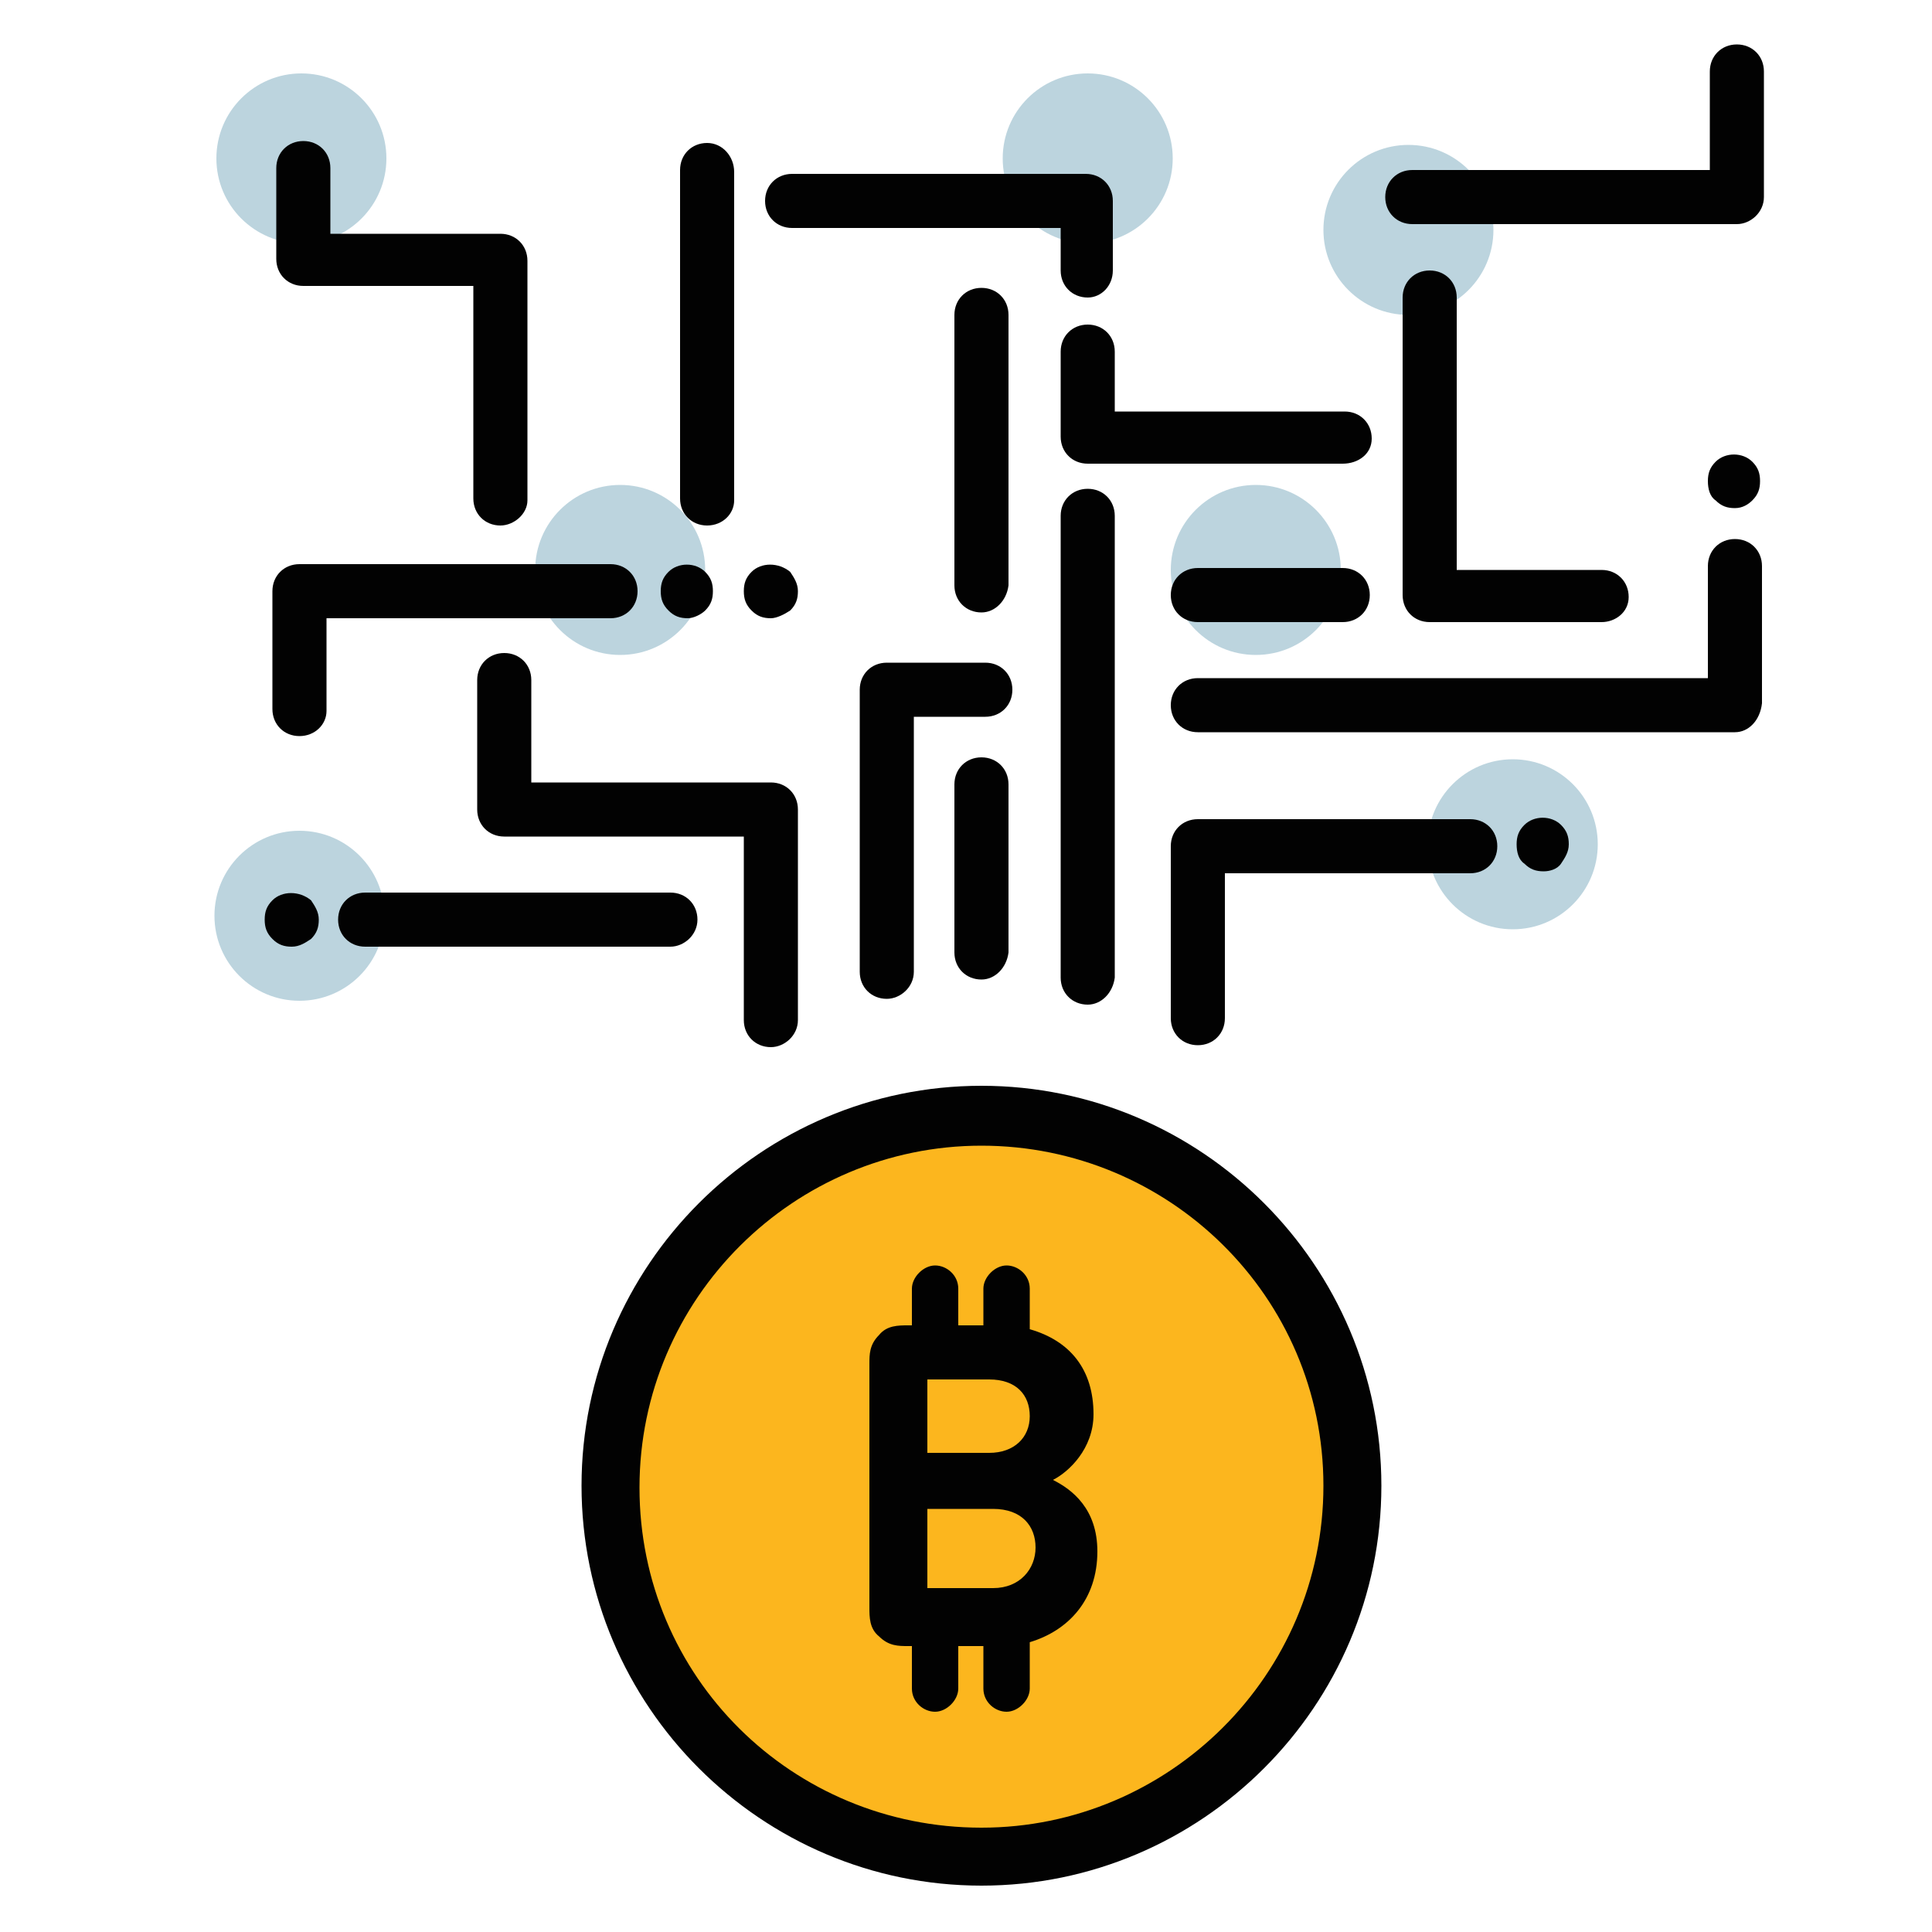 <?xml version="1.0" encoding="utf-8"?>
<!-- Generator: Adobe Illustrator 18.1.1, SVG Export Plug-In . SVG Version: 6.00 Build 0)  -->
<!DOCTYPE svg PUBLIC "-//W3C//DTD SVG 1.1//EN" "http://www.w3.org/Graphics/SVG/1.1/DTD/svg11.dtd">
<svg version="1.1" id="Layer_1" xmlns="http://www.w3.org/2000/svg" xmlns:xlink="http://www.w3.org/1999/xlink" x="0px" y="0px"
	 width="100px" height="100px" viewBox="0 0 100 100" enable-background="new 0 0 100 100" xml:space="preserve">
<g>
	<g>
		<g>
			<circle fill="#BCD4DE" cx="72.9" cy="11.9" r="4.4"/>
		</g>
	</g>
	<g>
		<g>
			<circle fill="#BCD4DE" cx="65" cy="29.5" r="4.4"/>
		</g>
	</g>
	<g>
		<g>
			<circle fill="#BCD4DE" cx="15.6" cy="8.2" r="4.4"/>
		</g>
	</g>
	<g>
		<g>
			<circle fill="#BCD4DE" cx="15.5" cy="47.4" r="4.4"/>
		</g>
	</g>
	<g>
		<g>
			<circle fill="#BCD4DE" cx="78.3" cy="43.7" r="4.4"/>
		</g>
	</g>
	<g>
		<g>
			<circle fill="#BCD4DE" cx="56.3" cy="8.2" r="4.4"/>
		</g>
	</g>
	<g>
		<g>
			<circle fill="#BCD4DE" cx="32.1" cy="29.5" r="4.4"/>
		</g>
	</g>
	<g>
		<g>
			<circle fill="#FCB61E" cx="50.8" cy="77" r="19.2"/>
		</g>
		<g>
			<path fill="#020202" d="M50.8,97.6c-11.4,0-20.7-9.3-20.7-20.7s9.3-20.7,20.7-20.7s20.7,9.3,20.7,20.7S62.2,97.6,50.8,97.6z
				 M50.8,59.3c-9.7,0-17.7,7.9-17.7,17.7S41,94.6,50.8,94.6c9.7,0,17.7-7.9,17.7-17.7S60.5,59.3,50.8,59.3z"/>
		</g>
	</g>
	<g>
		<g>
			<path fill="#020202" d="M56.8,80.3c0-2.2-1.3-3.2-2.3-3.7c0.8-0.4,2.1-1.6,2.1-3.4c0-2.3-1.2-3.8-3.3-4.4v-2.1
				c0-0.7-0.6-1.2-1.2-1.2s-1.2,0.6-1.2,1.2v1.9h-1.3v-1.9c0-0.7-0.6-1.2-1.2-1.2s-1.2,0.6-1.2,1.2v1.9H47c-0.5,0-1.1,0-1.5,0.5
				c-0.5,0.5-0.5,1-0.5,1.5v12.6c0,0.5,0,1.1,0.5,1.5c0.5,0.5,1,0.5,1.5,0.5h0.2v2.2c0,0.7,0.6,1.2,1.2,1.2s1.2-0.6,1.2-1.2v-2.2
				h1.3v2.2c0,0.7,0.6,1.2,1.2,1.2s1.2-0.6,1.2-1.2V85C55.3,84.4,56.8,82.8,56.8,80.3z M48,71.4h3.2c1.4,0,2.1,0.8,2.1,1.9
				s-0.8,1.9-2.1,1.9H48V71.4z M51.4,82.2H48v-4.1h3.4c1.5,0,2.2,0.9,2.2,2S52.8,82.2,51.4,82.2z"/>
		</g>
	</g>
	<g>
		<g>
			<path fill="#020202" d="M34.7,49H18.9c-0.8,0-1.4-0.6-1.4-1.4s0.6-1.4,1.4-1.4h15.8c0.8,0,1.4,0.6,1.4,1.4S35.4,49,34.7,49z"/>
		</g>
	</g>
	<g>
		<g>
			<path fill="#020202" d="M15.1,49c-0.4,0-0.7-0.1-1-0.4c-0.3-0.3-0.4-0.6-0.4-1s0.1-0.7,0.4-1c0.5-0.5,1.4-0.5,2,0
				c0.2,0.3,0.4,0.6,0.4,1s-0.1,0.7-0.4,1C15.8,48.8,15.5,49,15.1,49z"/>
		</g>
	</g>
	<g>
		<g>
			<path fill="#020202" d="M39.9,54.2c-0.8,0-1.4-0.6-1.4-1.4v-9.5H26.1c-0.8,0-1.4-0.6-1.4-1.4v-6.7c0-0.8,0.6-1.4,1.4-1.4
				s1.4,0.6,1.4,1.4v5.3h12.4c0.8,0,1.4,0.6,1.4,1.4v10.9C41.3,53.6,40.6,54.2,39.9,54.2z"/>
		</g>
	</g>
	<g>
		<g>
			<path fill="#020202" d="M45.9,51.7c-0.8,0-1.4-0.6-1.4-1.4V35.7c0-0.8,0.6-1.4,1.4-1.4H51c0.8,0,1.4,0.6,1.4,1.4
				s-0.6,1.4-1.4,1.4h-3.7v13.2C47.3,51.1,46.6,51.7,45.9,51.7z"/>
		</g>
	</g>
	<g>
		<g>
			<path fill="#020202" d="M56.3,52c-0.8,0-1.4-0.6-1.4-1.4V26.7c0-0.8,0.6-1.4,1.4-1.4s1.4,0.6,1.4,1.4v23.9
				C57.6,51.4,57,52,56.3,52z"/>
		</g>
	</g>
	<g>
		<g>
			<path fill="#020202" d="M62,54.1c-0.8,0-1.4-0.6-1.4-1.4v-8.9c0-0.8,0.6-1.4,1.4-1.4h14.1c0.8,0,1.4,0.6,1.4,1.4
				s-0.6,1.4-1.4,1.4H63.4v7.5C63.4,53.5,62.8,54.1,62,54.1z"/>
		</g>
	</g>
	<g>
		<g>
			<path fill="#020202" d="M89.8,37.9H62c-0.8,0-1.4-0.6-1.4-1.4s0.6-1.4,1.4-1.4h26.4v-5.8c0-0.8,0.6-1.4,1.4-1.4s1.4,0.6,1.4,1.4
				v7.1C91.1,37.3,90.5,37.9,89.8,37.9z"/>
		</g>
	</g>
	<g>
		<g>
			<path fill="#020202" d="M82.9,32.2H74c-0.8,0-1.4-0.6-1.4-1.4V15.4c0-0.8,0.6-1.4,1.4-1.4s1.4,0.6,1.4,1.4v14.1h7.5
				c0.8,0,1.4,0.6,1.4,1.4S83.6,32.2,82.9,32.2z"/>
		</g>
	</g>
	<g>
		<g>
			<path fill="#020202" d="M15.5,38.1c-0.8,0-1.4-0.6-1.4-1.4v-6.1c0-0.8,0.6-1.4,1.4-1.4h16.1c0.8,0,1.4,0.6,1.4,1.4
				S32.4,32,31.6,32H16.9v4.8C16.9,37.5,16.3,38.1,15.5,38.1z"/>
		</g>
	</g>
	<g>
		<g>
			<path fill="#020202" d="M36.6,27.2c-0.8,0-1.4-0.6-1.4-1.4v-17c0-0.8,0.6-1.4,1.4-1.4S38,8.1,38,8.9v17
				C38,26.6,37.4,27.2,36.6,27.2z"/>
		</g>
	</g>
	<g>
		<g>
			<path fill="#020202" d="M56.3,15.4c-0.8,0-1.4-0.6-1.4-1.4v-2.2H41c-0.8,0-1.4-0.6-1.4-1.4S40.2,9,41,9h15.2
				c0.8,0,1.4,0.6,1.4,1.4V14C57.6,14.8,57,15.4,56.3,15.4z"/>
		</g>
	</g>
	<g>
		<g>
			<path fill="#020202" d="M25.9,27.2c-0.8,0-1.4-0.6-1.4-1.4v-11h-8.8c-0.8,0-1.4-0.6-1.4-1.4V8.7c0-0.8,0.6-1.4,1.4-1.4
				c0.8,0,1.4,0.6,1.4,1.4v3.4h8.8c0.8,0,1.4,0.6,1.4,1.4v12.4C27.3,26.6,26.6,27.2,25.9,27.2z"/>
		</g>
	</g>
	<g>
		<g>
			<path fill="#020202" d="M50.8,31.7c-0.8,0-1.4-0.6-1.4-1.4v-14c0-0.8,0.6-1.4,1.4-1.4s1.4,0.6,1.4,1.4v14
				C52.1,31.1,51.5,31.7,50.8,31.7z"/>
		</g>
	</g>
	<g>
		<g>
			<path fill="#020202" d="M50.8,50.7c-0.8,0-1.4-0.6-1.4-1.4v-8.7c0-0.8,0.6-1.4,1.4-1.4s1.4,0.6,1.4,1.4v8.7
				C52.1,50.1,51.5,50.7,50.8,50.7z"/>
		</g>
	</g>
	<g>
		<g>
			<path fill="#020202" d="M69.5,32.2H62c-0.8,0-1.4-0.6-1.4-1.4s0.6-1.4,1.4-1.4h7.5c0.8,0,1.4,0.6,1.4,1.4S70.3,32.2,69.5,32.2z"
				/>
		</g>
	</g>
	<g>
		<g>
			<path fill="#020202" d="M89.9,11.6H73.1c-0.8,0-1.4-0.6-1.4-1.4s0.6-1.4,1.4-1.4h15.4V3.7c0-0.8,0.6-1.4,1.4-1.4s1.4,0.6,1.4,1.4
				v6.5C91.3,11,90.6,11.6,89.9,11.6z"/>
		</g>
	</g>
	<g>
		<g>
			<path fill="#020202" d="M79.9,45.1c-0.4,0-0.7-0.1-1-0.4c-0.3-0.2-0.4-0.6-0.4-1s0.1-0.7,0.4-1c0.5-0.5,1.4-0.5,1.9,0
				c0.3,0.3,0.4,0.6,0.4,1s-0.2,0.7-0.4,1C80.6,45,80.2,45.1,79.9,45.1z"/>
		</g>
	</g>
	<g>
		<g>
			<path fill="#020202" d="M69.5,24H56.3c-0.8,0-1.4-0.6-1.4-1.4v-4.4c0-0.8,0.6-1.4,1.4-1.4s1.4,0.6,1.4,1.4v3.1h11.9
				c0.8,0,1.4,0.6,1.4,1.4S70.3,24,69.5,24z"/>
		</g>
	</g>
	<g>
		<g>
			<path fill="#020202" d="M35.6,32c-0.4,0-0.7-0.1-1-0.4s-0.4-0.6-0.4-1s0.1-0.7,0.4-1c0.5-0.5,1.4-0.5,1.9,0
				c0.3,0.3,0.4,0.6,0.4,1s-0.1,0.7-0.4,1C36.3,31.8,35.9,32,35.6,32z"/>
		</g>
	</g>
	<g>
		<g>
			<path fill="#020202" d="M39.9,32c-0.4,0-0.7-0.1-1-0.4s-0.4-0.6-0.4-1s0.1-0.7,0.4-1c0.5-0.5,1.4-0.5,2,0c0.2,0.3,0.4,0.6,0.4,1
				s-0.1,0.7-0.4,1C40.6,31.8,40.2,32,39.9,32z"/>
		</g>
	</g>
</g>
<g>
	<path fill="#020202" d="M89.8,26.3c-0.4,0-0.7-0.1-1-0.4c-0.3-0.2-0.4-0.6-0.4-1s0.1-0.7,0.4-1c0.5-0.5,1.4-0.5,1.9,0
		c0.3,0.3,0.4,0.6,0.4,1s-0.1,0.7-0.4,1C90.5,26.1,90.2,26.3,89.8,26.3z"/>
</g>
</svg>
